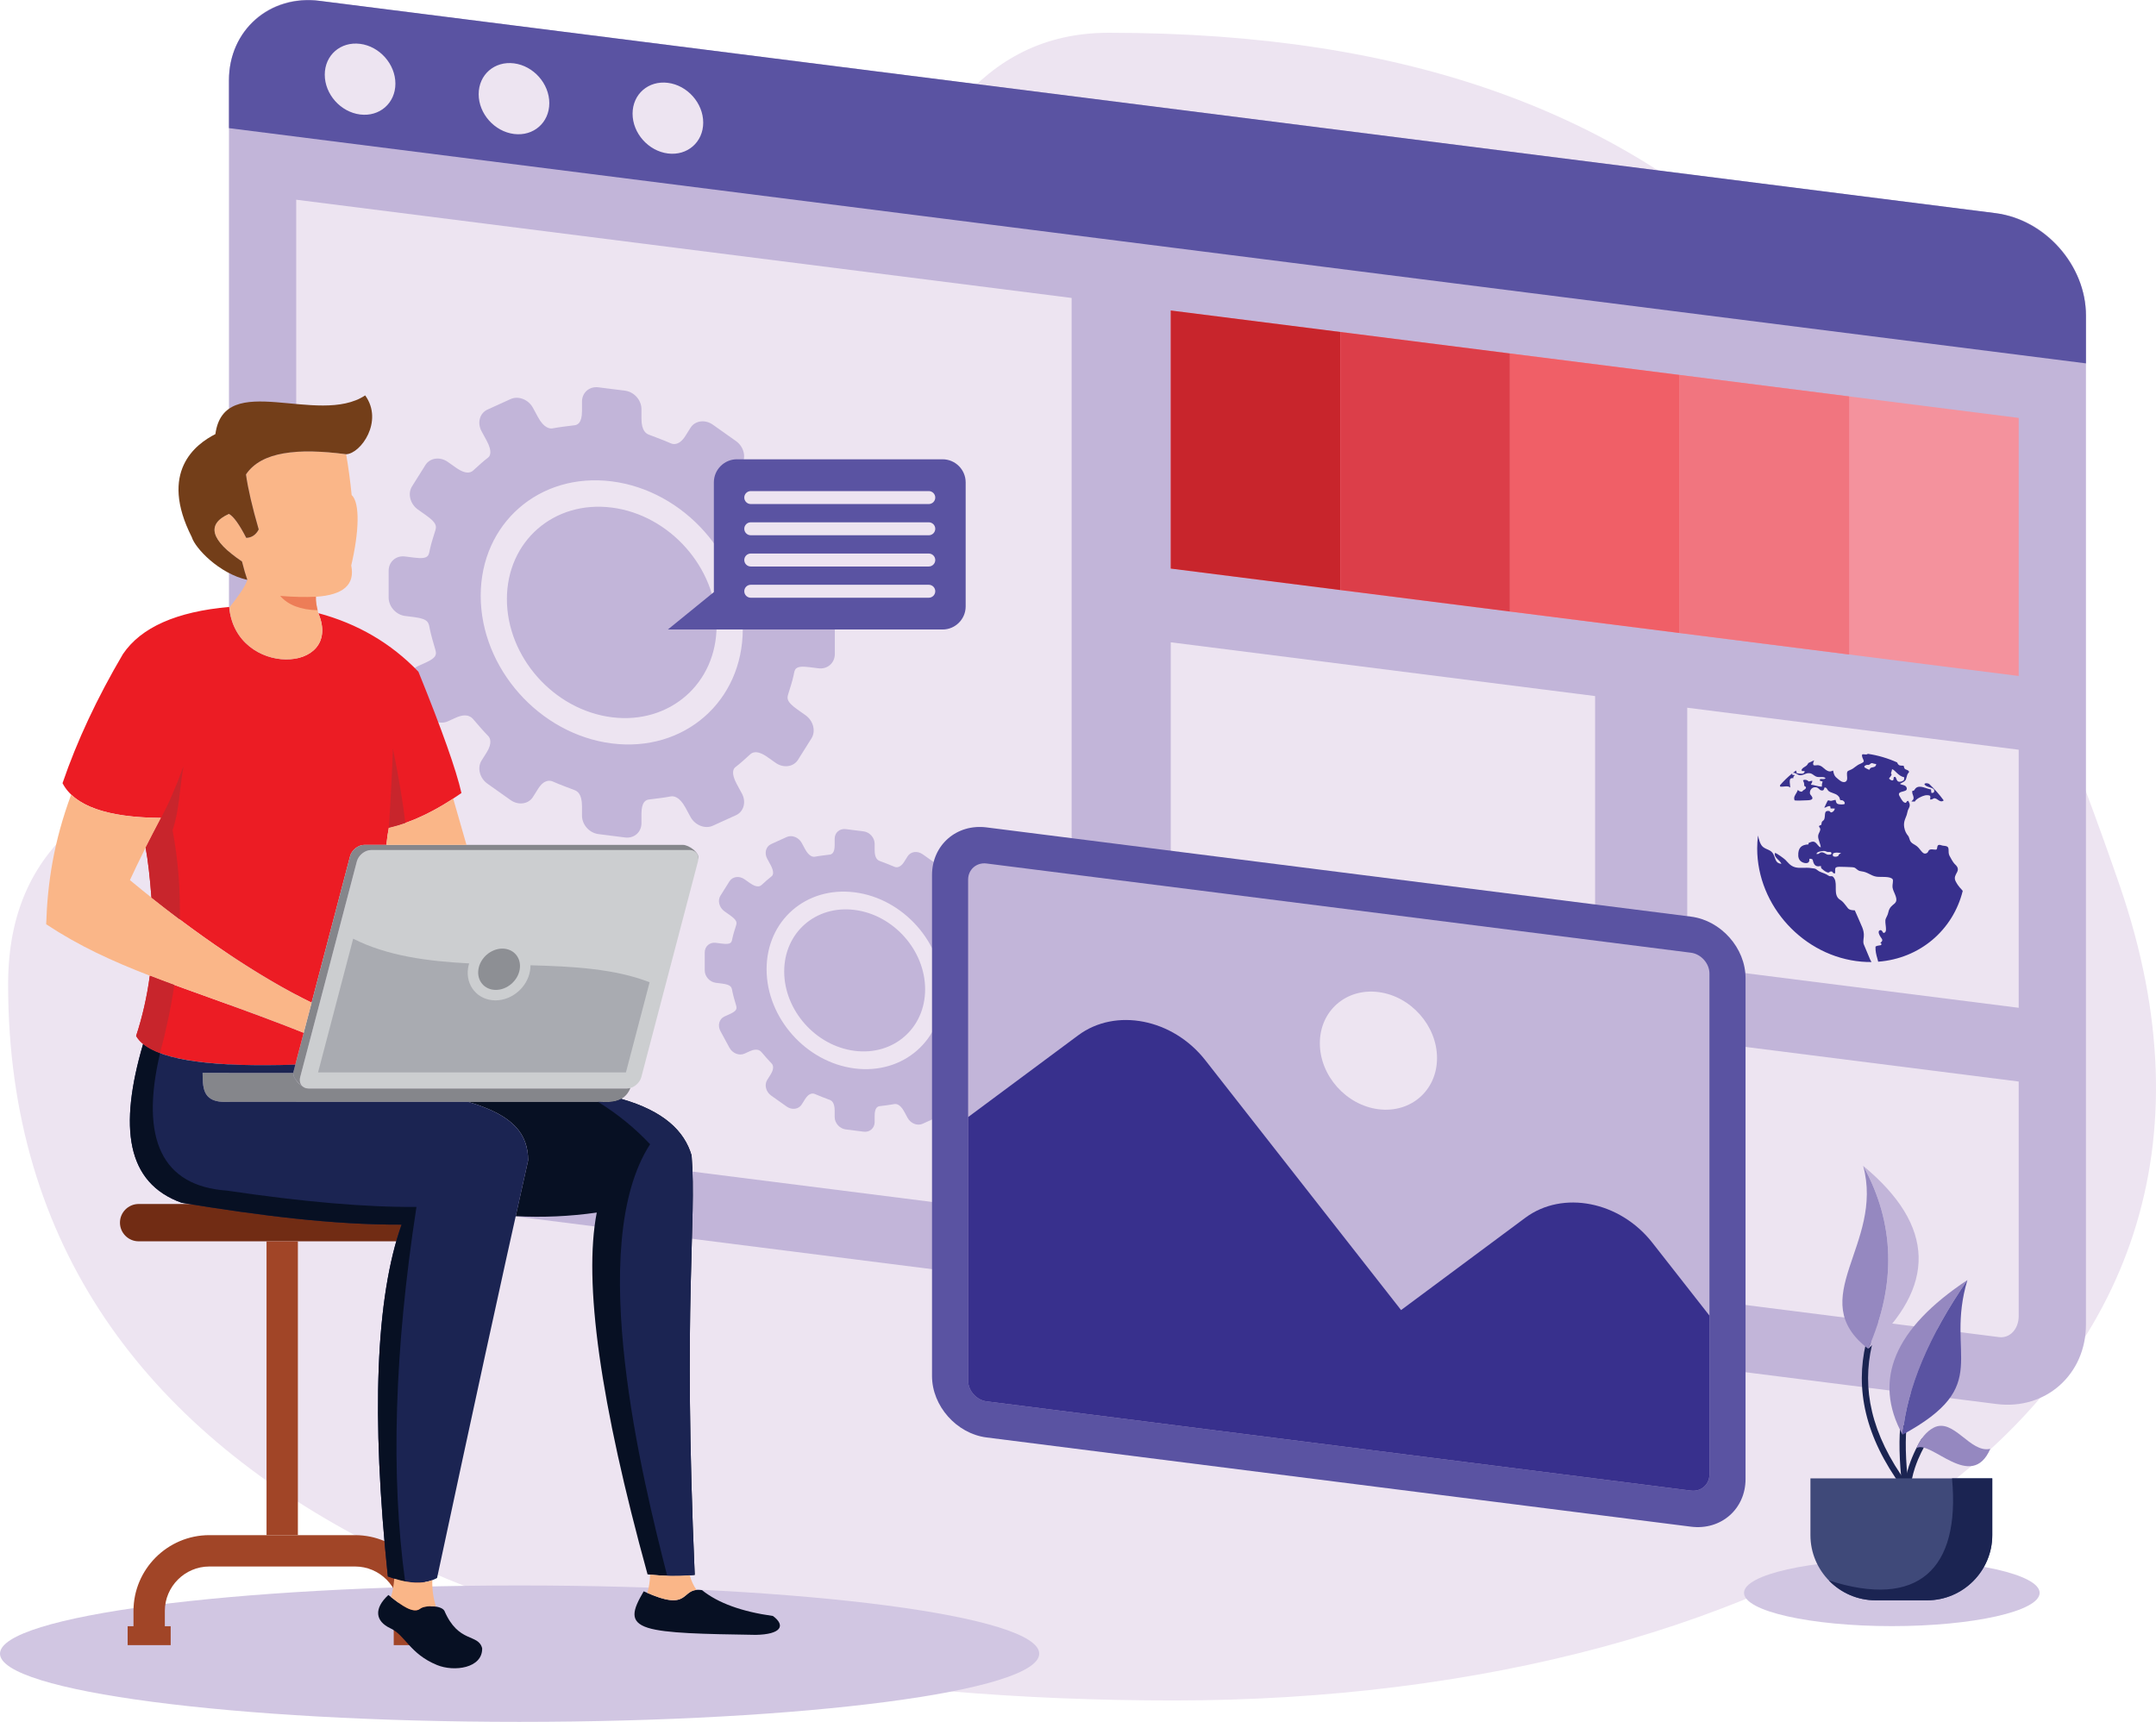 <?xml version="1.0" encoding="UTF-8"?><svg id="a" xmlns="http://www.w3.org/2000/svg" viewBox="0 0 1915.4 1529.9"><path d="M985.07,29.12c-232.43,0-205.9,384.2-373.69,501.31C389.29,685.43,7.21,608.69,7.21,874.7c0,467,495.58,636.19,1035.64,636.19s1000.87-259.01,840.07-724.77C1722.11,320.35,1525.13,29.12,985.07,29.12Z" style="fill:#ede4f1; fill-rule:evenodd;"/><path d="M1680.71,1444.83c72.33,0,131.31-13.28,131.31-29.55s-58.98-29.54-131.31-29.54-131.31,13.28-131.31,29.54,58.99,29.55,131.31,29.55Z" style="fill:#d1c6e2; fill-rule:evenodd;"/><path d="M461.62,1529.9c254.25,0,461.62-27.23,461.62-60.6s-207.37-60.59-461.62-60.59S0,1435.93,0,1469.3s207.37,60.6,461.62,60.6Z" style="fill:#d1c6e2; fill-rule:evenodd;"/><path d="M282.85,.63L1773.74,189.51c43.68,5.53,79.42,46.38,79.42,90.76v896.59c0,44.38-35.74,76.17-79.42,70.63l-1490.9-188.88c-43.68-5.53-79.42-46.37-79.42-90.76V71.26C203.43,26.88,239.17-4.91,282.85,.63Z" style="fill:#c2b5d9; fill-rule:evenodd;"/><path d="M1772.47,189.35L284.12,.79c-44.38-5.62-80.7,26.09-80.7,70.47v42.59l1649.74,209.01v-42.59c0-44.38-36.31-85.29-80.7-90.92Z" style="fill:#5a53a2; fill-rule:evenodd;"/><polygon points="1040.09 275.88 1793.43 371.32 1793.43 600.62 1040.09 505.18 1040.09 275.88" style="fill:#f4929d; fill-rule:evenodd;"/><polygon points="263.16 177.45 952.05 264.73 952.05 1083.66 263.16 996.38 263.16 177.45" style="fill:#ede4f1; fill-rule:evenodd;"/><polygon points="1040.09 570.69 1417.09 618.46 1417.09 847.76 1040.09 800 1040.09 570.69" style="fill:#ede4f1; fill-rule:evenodd;"/><path d="M1268.33,894.43l-228.24-28.92v208.34c0,11.53,3.13,21.36,6.95,21.84l221.29,28.04v-229.3Z" style="fill:#ede4f1; fill-rule:evenodd;"/><polygon points="1498.94 628.83 1793.43 666.14 1793.43 895.44 1498.94 858.12 1498.94 628.83" style="fill:#ede4f1; fill-rule:evenodd;"/><path d="M1793.43,960.96l-432.56-54.81v229.3l415.15,52.6c9.57,1.21,17.41-7.23,17.41-18.76v-208.34Z" style="fill:#ede4f1; fill-rule:evenodd;"/><path d="M319.9,38.95c17.33,2.19,31.38,18.02,31.38,35.36s-14.05,29.6-31.38,27.41c-17.33-2.2-31.38-18.02-31.38-35.36s14.05-29.6,31.38-27.4h0Zm273.46,34.65c17.33,2.2,31.38,18.02,31.38,35.35s-14.05,29.6-31.38,27.41c-17.33-2.2-31.38-18.03-31.38-35.36s14.05-29.6,31.38-27.4h0Zm-136.73-17.32c17.33,2.2,31.38,18.02,31.38,35.36s-14.05,29.6-31.38,27.4c-17.33-2.2-31.38-18.02-31.38-35.35s14.05-29.6,31.38-27.41Z" style="fill:#ede4f1; fill-rule:evenodd;"/><path d="M453.59,354.59l-20.52,9.33c-6.92,3.15-9.29,11.8-5.26,19.23l4.53,8.36c5.34,9.86,3.01,13.73,1.35,15-4.57,3.51-8.8,7.41-13.04,11.29-1.25,1.14-5.21,5.08-15.64-2.31l-7.16-5.06c-6.92-4.9-15.87-3.66-19.89,2.74l-11.93,19.01c-4.03,6.41-1.66,15.66,5.26,20.56l7.09,5.02c9.78,6.93,9.53,9.81,8.29,13.8-1.7,5.48-3.53,10.94-4.78,16.68-1.1,5.11-.61,8.92-13.91,7.23l-8.16-1.03c-8.01-1.02-14.55,4.69-14.55,12.71v23.74c0,8.02,6.53,15.38,14.55,16.39l8.16,1.03c13.31,1.69,12.81,5.37,13.91,10.76,1.25,6.05,3.07,11.98,4.78,17.89,1.24,4.31,1.49,7.25-8.29,11.7l-7.09,3.22c-6.92,3.15-9.29,11.8-5.26,19.23l11.93,22.03c4.02,7.43,12.97,10.93,19.89,7.78l7.16-3.25c10.43-4.74,14.4,.2,15.64,1.65,4.25,4.96,8.48,9.93,13.04,14.6,1.66,1.69,3.99,6.15-1.35,14.65l-4.53,7.21c-4.02,6.41-1.66,15.66,5.26,20.56l20.52,14.54c6.92,4.9,15.87,3.67,19.89-2.74l4.52-7.19c5.43-8.64,10.76-7.59,13.02-6.59,6.55,2.91,12.59,5.02,19.34,7.64,2.47,.95,6.69,3.29,6.69,14.39v8.33c0,8.01,6.53,15.38,14.55,16.39l23.74,3.01c8.01,1.02,14.54-4.69,14.54-12.71v-8.33c0-11.11,4.23-12.37,6.69-12.7,6.76-.9,12.8-1.48,19.34-2.74,2.26-.43,7.59-.13,13.02,9.89l4.52,8.34c4.03,7.43,12.98,10.93,19.89,7.79l20.52-9.34c6.92-3.15,9.29-11.8,5.26-19.23l-4.53-8.36c-5.35-9.87-3.02-13.73-1.36-15,4.57-3.51,8.8-7.41,13.05-11.29,1.25-1.14,5.21-5.08,15.65,2.31l7.16,5.06c6.92,4.9,15.87,3.67,19.89-2.74l11.94-19.01c4.02-6.41,1.66-15.66-5.27-20.56l-7.08-5.01c-9.78-6.93-9.53-9.81-8.29-13.8,1.7-5.48,3.53-10.95,4.77-16.68,1.11-5.11,.61-8.92,13.91-7.24l8.16,1.03c8.01,1.02,14.55-4.69,14.55-12.71v-23.74c0-8.02-6.53-15.38-14.55-16.39l-8.16-1.03c-13.3-1.69-12.81-5.38-13.91-10.76-1.24-6.05-3.07-11.98-4.77-17.89-1.24-4.31-1.49-7.25,8.29-11.7l7.08-3.22c6.92-3.15,9.29-11.79,5.27-19.23l-11.94-22.03c-4.02-7.43-12.97-10.93-19.89-7.78l-7.16,3.25c-10.43,4.75-14.4-.19-15.65-1.65-4.25-4.95-8.48-9.93-13.05-14.6-1.66-1.69-3.99-6.14,1.36-14.65l4.53-7.21c4.03-6.41,1.66-15.66-5.26-20.56l-20.52-14.54c-6.92-4.9-15.87-3.67-19.89,2.74l-4.52,7.2c-5.43,8.64-10.76,7.59-13.02,6.59-6.55-2.91-12.59-5.02-19.34-7.64-2.46-.95-6.69-3.28-6.69-14.39v-8.33c0-8.02-6.53-15.38-14.54-16.39l-23.74-3.01c-8.01-1.02-14.55,4.69-14.55,12.71v8.33c0,11.11-4.23,12.37-6.69,12.69-6.76,.9-12.8,1.48-19.34,2.74-2.25,.43-7.59,.12-13.02-9.89l-4.52-8.34c-4.02-7.43-12.97-10.93-19.89-7.78h0Zm89.88,96.39c51.45,6.52,93.15,53.51,93.15,104.95s-41.71,87.87-93.15,81.35c-51.44-6.52-93.14-53.51-93.14-104.95s41.71-87.86,93.14-81.35h0Zm0-23.28c64.3,8.15,116.42,66.87,116.42,131.17s-52.13,109.82-116.42,101.67c-64.3-8.15-116.42-66.88-116.42-131.17s52.13-109.82,116.42-101.67Z" style="fill:#c2b5d9; fill-rule:evenodd;"/><path d="M698.88,743.71l-13.79,6.27c-4.65,2.11-6.24,7.93-3.53,12.92l3.04,5.62c3.59,6.63,2.03,9.22,.91,10.08-3.07,2.36-5.91,4.98-8.77,7.58-.84,.77-3.5,3.41-10.51-1.55l-4.81-3.4c-4.65-3.29-10.67-2.46-13.37,1.85l-8.02,12.77c-2.7,4.31-1.11,10.52,3.54,13.82l4.77,3.37c6.57,4.66,6.4,6.59,5.57,9.28-1.14,3.68-2.37,7.35-3.21,11.21-.75,3.42-.41,5.99-9.35,4.86l-5.48-.69c-5.39-.69-9.78,3.15-9.78,8.54v15.95c0,5.39,4.39,10.34,9.78,11.02l5.48,.69c8.95,1.14,8.61,3.61,9.35,7.24,.84,4.06,2.06,8.05,3.21,12.02,.83,2.9,1,4.88-5.57,7.87l-4.77,2.16c-4.65,2.12-6.24,7.93-3.54,12.93l8.02,14.81c2.7,4.99,8.71,7.34,13.37,5.22l4.81-2.18c7.01-3.19,9.67,.13,10.51,1.11,2.85,3.33,5.7,6.68,8.77,9.81,1.12,1.14,2.68,4.13-.91,9.85l-3.04,4.85c-2.71,4.3-1.11,10.52,3.53,13.82l13.79,9.77c4.65,3.29,10.66,2.47,13.37-1.85l3.03-4.84c3.65-5.8,7.23-5.1,8.75-4.42,4.4,1.96,8.46,3.38,13,5.13,1.66,.64,4.5,2.21,4.5,9.67v5.6c0,5.39,4.39,10.34,9.78,11.02l15.95,2.02c5.39,.69,9.78-3.15,9.78-8.54v-5.6c0-7.46,2.84-8.32,4.5-8.54,4.54-.6,8.6-1,13-1.84,1.52-.29,5.1-.08,8.75,6.65l3.03,5.6c2.71,5,8.72,7.35,13.37,5.24l13.79-6.28c4.65-2.12,6.24-7.93,3.54-12.92l-3.05-5.62c-3.59-6.63-2.03-9.22-.91-10.08,3.07-2.36,5.91-4.98,8.77-7.59,.84-.77,3.5-3.41,10.51,1.55l4.81,3.4c4.65,3.29,10.66,2.47,13.37-1.85l8.02-12.77c2.7-4.31,1.11-10.52-3.54-13.82l-4.76-3.37c-6.58-4.65-6.41-6.59-5.57-9.28,1.14-3.68,2.37-7.35,3.21-11.21,.74-3.43,.41-6,9.35-4.86l5.48,.69c5.39,.69,9.78-3.15,9.78-8.53v-15.96c0-5.39-4.39-10.34-9.78-11.02l-5.48-.69c-8.94-1.14-8.61-3.61-9.35-7.23-.84-4.07-2.07-8.06-3.21-12.02-.83-2.9-1-4.88,5.57-7.87l4.76-2.16c4.65-2.12,6.24-7.93,3.54-12.92l-8.02-14.81c-2.71-4.99-8.72-7.34-13.37-5.22l-4.81,2.18c-7.01,3.19-9.67-.13-10.51-1.11-2.85-3.33-5.7-6.68-8.77-9.81-1.12-1.14-2.68-4.13,.91-9.85l3.05-4.85c2.71-4.31,1.11-10.52-3.54-13.82l-13.79-9.76c-4.65-3.29-10.66-2.47-13.37,1.84l-3.03,4.84c-3.65,5.8-7.23,5.1-8.75,4.42-4.4-1.95-8.46-3.37-13-5.13-1.66-.64-4.5-2.2-4.5-9.67v-5.6c0-5.39-4.39-10.34-9.78-11.02l-15.95-2.02c-5.38-.68-9.78,3.15-9.78,8.54v5.6c0,7.47-2.84,8.31-4.5,8.53-4.54,.61-8.6,1-13,1.84-1.51,.29-5.1,.08-8.75-6.64l-3.03-5.61c-2.71-4.99-8.72-7.35-13.37-5.23h0Zm60.41,64.78c34.57,4.38,62.6,35.96,62.6,70.53s-28.03,59.05-62.6,54.67c-34.57-4.38-62.6-35.96-62.6-70.54s28.03-59.05,62.6-54.66h0Zm0-15.65c43.21,5.48,78.24,44.94,78.24,88.16s-35.03,73.81-78.24,68.33c-43.21-5.47-78.25-44.94-78.25-88.16s35.03-73.81,78.25-68.33Z" style="fill:#c2b5d9; fill-rule:evenodd;"/><path d="M654.68,408.09h182.74c11.27,0,20.48,9.22,20.48,20.48v110.27c0,11.27-9.22,20.48-20.48,20.48h-244.06l40.84-33.24v-97.52c0-11.27,9.21-20.48,20.48-20.48Z" style="fill:#5a53a2; fill-rule:evenodd;"/><path d="M666.98,436.33h158.15c3.16,0,5.76,2.59,5.76,5.76h0c0,3.17-2.59,5.76-5.76,5.76h-158.15c-3.17,0-5.76-2.59-5.76-5.76h0c0-3.17,2.59-5.76,5.76-5.76h0Zm0,83.24h158.15c3.16,0,5.76,2.59,5.76,5.76h0c0,3.17-2.59,5.76-5.76,5.76h-158.15c-3.17,0-5.76-2.59-5.76-5.76h0c0-3.17,2.59-5.76,5.76-5.76h0Zm0-27.75h158.15c3.16,0,5.76,2.59,5.76,5.76h0c0,3.17-2.59,5.76-5.76,5.76h-158.15c-3.17,0-5.76-2.59-5.76-5.76h0c0-3.17,2.59-5.76,5.76-5.76h0Zm0-27.75h158.15c3.16,0,5.76,2.59,5.76,5.76h0c0,3.17-2.59,5.76-5.76,5.76h-158.15c-3.17,0-5.76-2.59-5.76-5.76h0c0-3.17,2.59-5.76,5.76-5.76Z" style="fill:#ede4f1; fill-rule:evenodd;"/><path d="M1663.03,1195.2c.34-1.5-.6-3-2.1-3.34-1.5-.34-3,.6-3.33,2.09-4.62,19.95-4.91,40.47,.17,61.75,5.06,21.2,15.45,43.13,32.19,65.99,.91,1.24,2.65,1.51,3.89,.6,1.24-.91,1.51-2.66,.6-3.9-16.29-22.25-26.38-43.51-31.27-63.98-4.87-20.39-4.59-40.06-.15-59.21Z" style="fill:#1b2452; fill-rule:evenodd;"/><path d="M1659.7,1198.4c25.18-57.29,23.71-111.48-4.44-162.53,64.18,53.12,65.66,107.3,4.44,162.53Z" style="fill:#c2b5d9; fill-rule:evenodd;"/><path d="M1655.26,1035.87c28.14,51.05,29.62,105.23,4.44,162.53-57.92-44.48,14.47-92.75-4.44-162.53Z" style="fill:#9588c0; fill-rule:evenodd;"/><path d="M1693.63,1269.47c.15-1.53-.98-2.89-2.51-3.03-1.53-.15-2.88,.98-3.03,2.5-.64,6.75-.79,16.52-.24,27.62,.47,9.61,1.46,20.25,3.1,30.8,.24,1.52,1.66,2.56,3.18,2.32,1.52-.24,2.56-1.66,2.33-3.17-1.6-10.31-2.57-20.75-3.03-30.21-.54-10.84-.4-20.35,.22-26.83Z" style="fill:#1b2452; fill-rule:evenodd;"/><path d="M1690.24,1274.73c-26.66-48.48-7.46-94.28,57.62-137.41-34.39,49.92-53.6,95.73-57.62,137.41Z" style="fill:#9588c0; fill-rule:evenodd;"/><path d="M1690.24,1274.73c4.02-41.68,23.23-87.48,57.62-137.41-20.41,68.01,23.91,93.12-57.62,137.41Z" style="fill:#5a53a2; fill-rule:evenodd;"/><path d="M1691.67,1324.76c-.04,1.54,1.16,2.82,2.7,2.87,1.54,.05,2.82-1.16,2.87-2.7,.22-7.16,1.87-14.32,4-20.76,3.4-10.25,8.07-18.66,10.33-22.3,.81-1.31,.41-3.02-.9-3.83-1.31-.81-3.03-.41-3.84,.89-2.38,3.83-7.28,12.67-10.88,23.5-2.28,6.89-4.04,14.59-4.28,22.33Z" style="fill:#1b2452; fill-rule:evenodd;"/><path d="M1768.2,1287.28c-16.79,38.74-52.81-8.41-65.69-.58,3.85-8.75,9.25-15,15.32-18.17,17.75-9.28,32.48,23.07,50.37,18.75Z" style="fill:#9588c0; fill-rule:evenodd;"/><path d="M1608.4,1313.54v50.47c0,31.84,26.04,57.88,57.87,57.88h45.79c31.84,0,57.88-26.04,57.88-57.88v-50.47h-161.54Z" style="fill:#3f4979; fill-rule:evenodd;"/><path d="M1624.77,1404.25c79.01,25.39,116.98-9.53,109.41-90.71h35.76v50.47c0,31.84-26.04,57.88-57.88,57.88h-45.79c-16.24,0-30.96-6.77-41.5-17.64Z" style="fill:#1b2452; fill-rule:evenodd;"/><path d="M671.38,1452.6c-45.76-.73-79.98-1.28-95.78-6.27-17.05-5.38-13.52-15.79-3.73-32.42,43.14,19.84,31.64-4.08,51.82-1.04,14.18,11.41,35.17,19.06,62.98,22.95,11.76,8.68,6.98,16.4-15.28,16.78Z" style="fill:#071023; fill-rule:evenodd;"/><path d="M612.59,755.27H329.82c-5.57,0-11.33,4.56-12.79,10.13l-50.31,191.59c-1.46,5.57,1.9,10.13,7.47,10.13h282.78c5.57,0,11.33-4.56,12.79-10.13l50.31-191.59c1.46-5.57-1.9-10.13-7.47-10.13Z" style="fill:#ccced0; fill-rule:evenodd;"/><path d="M310.98,760.8l-34.16,130.06c-41.03-20.01-90.44-52.14-142.26-93.34-1.4-18.54-3.12-33.33-5.18-44.37,4.15-8.24,8.71-17.06,13.67-26.44-47.83-.3-76.99-10.59-87.5-30.85,12.79-37.44,30.68-75.66,53.65-114.68,16.07-23.77,47.54-37.74,94.41-41.91,5.48,62.86,101.89,59.63,79.21,5.53,34.98,9.39,64.62,26.73,88.9,52.04,20.89,51.48,33.64,87.4,38.22,107.78-22.69,15.88-44.18,26.17-64.48,30.86-.92,4.45-1.65,9.52-2.18,15.19h-19.52c-5.57,0-11.32,4.56-12.79,10.13Z" style="fill:#ec1c24; fill-rule:evenodd;"/><path d="M276.82,890.86l34.16-130.06c1.46-5.57,7.22-10.13,12.79-10.13h282.78c5.57,0,15.5,7.19,13.84,12.71,.27-4.61-2.92-8.11-7.8-8.11H329.82c-5.57,0-11.33,4.56-12.79,10.13l-50.31,191.59c-.88,3.34-.02,6.32,2.01,8.16-4.66-3.01-9.1-8.82-8.06-12.77l16.16-61.53Z" style="fill:#85868b; fill-rule:evenodd;"/><path d="M274.18,967.13h282.78c1.04,0,2.08-.16,3.1-.46-5.63,14.59-20.92,12.43-26.89,12.38H197.91c-18.17-.77-17.69-13.51-17.93-25.79h80.55c-.26,3.9,3.88,9.1,8.2,11.9,1.36,1.24,3.23,1.97,5.46,1.97Z" style="fill:#85868b; fill-rule:evenodd;"/><path d="M313.76,834.06c30.32,15.33,66.17,20.04,103.04,21.93-.41,1.33-.73,2.69-.95,4.07-2.46,15.54,8.5,28.77,24.32,28.77,14.91,0,28.43-11.81,30.75-26.48,.25-1.6,.37-3.16,.34-4.7,38.28,1.03,75.26,3.14,105.85,15.1l-21.03,80.1H282.56l31.19-118.79Z" style="fill:#a9abb1; fill-rule:evenodd;"/><path d="M446.29,842.85c-10.14,0-19.65,8.22-21.25,18.35-1.6,10.13,5.31,18.35,15.45,18.35s19.65-8.22,21.25-18.35c1.6-10.13-5.31-18.35-15.45-18.35Z" style="fill:#8d8f94; fill-rule:evenodd;"/><path d="M120.93,920.45c5.64-17.19,9.7-35.04,12.17-53.53,38.09,14.75,81.63,28.97,136.69,50.72l-7.44,28.32c-83.2,2.72-130.34-5.78-141.42-25.51Z" style="fill:#ec1c24; fill-rule:evenodd;"/><path d="M269.79,917.64c-55.06-21.75-98.61-35.97-136.69-50.72-33.56-12.99-62.87-26.39-92.08-45.71,1.21-37.29,6.76-73.38,22.2-115.2,14.17,13.55,40.78,20.46,79.83,20.71-11.3,21.37-20.51,39.79-27.63,55.27,58.73,48.7,115.35,86.42,161.4,108.88l-7.03,26.78Z" style="fill:#fab688; fill-rule:evenodd;"/><path d="M402.62,709.57c4.24,14.82,8.17,28.52,11.79,41.09h-71.12c.54-5.67,1.26-10.74,2.18-15.2,18.1-4.17,37.15-12.81,57.15-25.89Z" style="fill:#fab688; fill-rule:evenodd;"/><path d="M575.29,1398.84c-42.06-152.54-57.1-259.7-45.13-321.46-23.91,3.41-47.92,4.48-72.02,3.21,3.66-16.5,7.35-33.05,11.1-49.79-.43-22.76-12.05-39.62-53.27-51.74h117.2c3.98,.03,12.12,1,18.76-2.69,37.76,10.78,56.19,28.59,62.5,50.35,4.6,59.84-7.83,128,2.76,372.58-13.21,1.37-27.18,1.22-41.91-.46Z" style="fill:#071023; fill-rule:evenodd;"/><path d="M531.35,979.05h1.83c3.99,.03,12.12,1.01,18.76-2.69,37.76,10.78,56.19,28.59,62.5,50.35,4.6,59.84-7.83,128,2.76,372.58-7.88,.82-16.03,1.09-24.46,.83-21.73-85.02-73.42-293.57-15.19-383.45-13.67-14.5-29.07-27.03-46.21-37.62Z" style="fill:#1b2452; fill-rule:evenodd;"/><path d="M203.69,539.92c7.49-9.54,14.1-18.39,16.03-24.68-1.51-4.31-3.1-9.74-4.75-16.32-28.07-19.07-31.9-33.17-11.51-42.31,4.11,2.31,9.21,9.4,15.3,21.29,4.87-.19,8.55-2.68,11.07-7.46-5.8-20.07-9.56-36.37-11.31-48.9,13.83-20.55,46.17-23.49,89-17.94,1.98,11.4,3.62,23.47,4.89,36.23,7.57,6.97,6.6,32.84-.38,62.64,3.48,16.95-6.98,26.2-31.39,27.75-.35,6.02,2.01,13.68,2.19,14.59h0c.01,.06,.04,.12,.07,.2,22.27,53.72-73.13,57.02-79.22-5.08Z" style="fill:#fab688; fill-rule:evenodd;"/><path d="M307.52,403.6c-42.83-5.55-75.17-2.61-89,17.94,1.75,12.53,5.52,28.83,11.32,48.9-2.51,4.78-6.2,7.27-11.07,7.46-6.09-11.89-11.19-18.99-15.3-21.29-20.4,9.15-16.56,23.25,11.51,42.31,1.65,6.57,3.24,12.01,4.75,16.32-25.25-5.66-46.38-28.24-49.35-38.01-29.46-58.06,3.39-82.58,20.97-91.52,7.76-57.49,91.24-6.68,133.07-34.39,16.62,22.97-3.93,51.77-16.89,52.28Z" style="fill:#733e19; fill-rule:evenodd;"/><path d="M248.91,529.47c11.82,.95,22.39,1.2,31.73,.74-.24,4.14,.8,9.06,1.54,12.02-15.14-.39-26.22-4.64-33.26-12.76Z" style="fill:#ed7d57; fill-rule:evenodd;"/><path d="M378.29,1069.77H123.15c-9.12,0-16.58,7.45-16.58,16.57h0c0,9.12,7.46,16.58,16.58,16.58h255.14c9.12,0,16.58-7.46,16.58-16.58h0c0-9.12-7.46-16.57-16.58-16.57Z" style="fill:#712c14; fill-rule:evenodd;"/><path d="M138.37,1383.77c12.2-12.19,29.04-19.77,47.58-19.77h129.54c18.53,0,35.38,7.58,47.58,19.77,12.19,12.2,19.77,29.04,19.77,47.58v13.58h5.18v16.81h-38.23v-16.81h5.19v-13.58c0-10.85-4.45-20.72-11.61-27.88-7.16-7.17-17.04-11.61-27.88-11.61H185.94c-10.85,0-20.72,4.45-27.89,11.61-7.16,7.16-11.61,17.04-11.61,27.88v13.58h5.19v16.81h-38.23v-16.81h5.19v-13.58c0-18.53,7.57-35.38,19.77-47.58Z" style="fill:#a14527; fill-rule:evenodd;"/><rect x="236.79" y="1102.92" width="27.85" height="261.07" style="fill:#a14527;"/><path d="M161.48,1068.72c-49.34-17.71-56.05-66.86-34.34-141.11,17.83,14.59,62.91,20.7,135.22,18.34l-1.69,6.43c-.07,.28-.12,.57-.14,.87h-80.55c.24,12.28-.24,25.02,17.93,25.79h218.06c41.22,12.12,52.84,28.98,53.27,51.74-26.1,116.6-49.31,223.52-80.94,371.27-10.66,5.98-25.24,5.52-43.76-1.37-14.83-143.28-10.76-247.49,12.21-312.6-61.01,.24-126.1-8.07-195.27-19.37Z" style="fill:#1b2452; fill-rule:evenodd;"/><path d="M161.47,1068.72c-49.33-17.71-56.04-66.86-34.34-141.11,3.79,3.1,8.82,5.82,15.07,8.16-17.98,76.3,1.57,118.11,59.55,122.12,67.65,10.03,123.73,14.86,168.24,14.47-19.62,127.21-22.99,238.12-10.09,332.75-4.78-.92-9.9-2.39-15.36-4.42-14.83-143.28-10.76-247.49,12.21-312.6-61.01,.24-126.1-8.07-195.27-19.37Z" style="fill:#071023; fill-rule:evenodd;"/><path d="M612.79,1399.69c1.22,4.6,3.22,8.93,5.98,12.98-13.2,1.24-8.11,18.24-43.77,2.63,1.52-4.49,2.38-9.9,2.56-16.23,12.28,1.28,24.02,1.48,35.23,.61Z" style="fill:#fab688; fill-rule:evenodd;"/><path d="M388.19,1479.37c-24.3-10.02-27.94-26.34-41.3-32.58-13.46-6.28-15-17.48-1.85-29.63,9.72,7.76,21.77,17.31,28.16,12.25,4.26-3.38,18.72-3.15,21.59,1.77,12.59,29.27,30.11,20,33.57,33.32,.4,17.75-24.88,21.18-40.17,14.87Z" style="fill:#071023; fill-rule:evenodd;"/><path d="M384.05,1404.03c-.21,7.79,.86,15.59,3.19,23.44-5.2-.82-11.47-.09-14.03,1.94-5.92,4.68-16.7-3.16-25.98-10.52,1.51-4.21,2.52-9.62,3.05-16.24,13.57,4.24,24.83,4.71,33.78,1.37Z" style="fill:#fab688; fill-rule:evenodd;"/><path d="M143.05,726.71c6.28-11.36,12.92-26.64,19.93-45.85-3.77,22.36-3.58,38.47-9.66,56.85,4.91,26.01,6.94,52.53,6.44,79.29-8.32-6.24-16.74-12.75-25.22-19.48-1.4-18.54-3.12-33.33-5.18-44.37,4.15-8.24,8.71-17.06,13.67-26.44h0Zm217.04,4.49c-4.94,1.74-9.82,3.16-14.63,4.27,1.83-28.46,3.02-51.99,3.59-70.57,5.48,27.44,9.16,49.54,11.04,66.3h0Zm-239.16,189.25c5.64-17.19,9.7-35.04,12.17-53.53,7.05,2.74,14.29,5.45,21.76,8.19-2.99,20.24-7.27,40.49-12.7,60.64-10.65-3.99-17.73-9.09-21.22-15.3Z" style="fill:#c8252c; fill-rule:evenodd;"/><path d="M876.49,735.16l625.78,79.28c26.66,3.37,48.48,27.95,48.48,54.61v445.1c0,26.66-21.82,45.71-48.48,42.33l-625.78-79.28c-26.66-3.38-48.48-27.96-48.48-54.62v-445.09c0-26.67,21.81-45.71,48.48-42.34Z" style="fill:#5a53a2; fill-rule:evenodd;"/><path d="M876.49,767.22c-8.96-1.13-16.41,5.37-16.41,14.33v445.1c0,8.96,7.45,17.36,16.41,18.49l625.78,79.29c8.97,1.13,16.42-5.37,16.42-14.33v-445.1c0-8.96-7.45-17.35-16.42-18.49l-625.78-79.28Z" style="fill:#c2b5d9; fill-rule:evenodd;"/><path d="M1244.72,1164.01l-173.93-222.01c-28.88-36.86-79.66-46.83-112.85-22.16l-97.87,72.71v234.1c0,8.96,7.45,17.36,16.41,18.49l625.78,79.29c8.97,1.13,16.42-5.37,16.42-14.33v-141.19l-50.73-64.75c-28.88-36.86-79.66-46.83-112.85-22.16l-110.38,82.02Z" style="fill:#38308d; fill-rule:evenodd;"/><path d="M1224.61,881.46c28.75,3.64,52.05,29.9,52.05,58.65s-23.31,49.1-52.05,45.46c-28.75-3.64-52.06-29.91-52.06-58.65s23.31-49.1,52.06-45.46Z" style="fill:#ede4f1; fill-rule:evenodd;"/><polygon points="1190.76 524.27 1190.76 294.97 1040.09 275.88 1040.09 505.18 1190.76 524.27" style="fill:#c8252c; fill-rule:evenodd;"/><polygon points="1190.76 294.97 1190.76 524.27 1341.43 543.36 1341.43 314.06 1190.76 294.97" style="fill:#dc3e49; fill-rule:evenodd;"/><polygon points="1341.43 314.06 1341.43 543.36 1492.09 562.45 1492.09 333.14 1341.43 314.06" style="fill:#f05f67; fill-rule:evenodd;"/><polygon points="1492.09 333.14 1492.09 562.45 1642.76 581.54 1642.76 352.23 1492.09 333.14" style="fill:#f1757f; fill-rule:evenodd;"/><path d="M1561.09,753.81c0,51.17,41.47,96.22,92.64,100.63,3.01,.26,5.98,.37,8.91,.34-.46-.76-.88-1.54-1.2-2.21l-5.74-13.72c-.84-3.07,.38-5.74,.14-8.92-.21-2.91-.97-5.13-2.1-7.57-1.94-4.2-4.01-9.56-5.93-13.51-2.76-.15-4.6-.23-6.13-1.91-.53-.57-1.14-1.52-1.7-2.2-1.19-1.48-2.17-2.88-3.65-4.15-.77-.65-1.51-1.04-2.3-1.64-5.4-4.16-1.49-12.96-4.26-18.16-1.85-3.49-3.08-1.84-4.61-2.4-.75-.27-1.73-1.03-2.5-1.45-2.78-1.52-5.59-1.81-7.97-3.74-2.31-1.89-2.65-1.41-5.8-1.91-4.76-.76-9.8,.42-14.01-.7-4.57-1.22-6.56-4.51-8.82-6.69-1.1-1.06-7.74-6.03-9.18-6.06-1.39,3.88,4.63,6.55,5.73,9.69-5.61-.51-5.01-4.61-7.18-8.68-2.14-4-6.09-3.72-9.32-6.47-2.5-2.13-3.5-6.69-4.31-10.04-.47,3.74-.71,7.56-.71,11.46h0Zm29.42-54.08c-.07-3.41-2.17-9.12,2.73-8.28-.2-1.2,.07-1.41,.81-2.21,.51-.55,.12-.03,.43-.55l-2.11-.19c-.1-.54-.25-.96-.19-1.27-3.92,3.15-7.55,6.66-10.84,10.48,.06,.39,.1,.8,.14,1.18,2.85,.46,6.76-1.19,9.03,.83h0Zm107.6,12.44h3.07c1.09-2.44,6.38-4.88,8.97-5.44,1.2-.26,3.46-.39,4.63,.41,.26,1.19,.17,2.12-.09,3.19,3.5,.37,2.45-2.94,7.14,.44,2.53,1.82,3.85,1.32,4.98,.41-3.87-5.3-8.24-10.23-13.02-14.73-1.7-.68-3.3-.9-4.14,.19,1.08,3.22,8.61,2.62,8.75,5.83,.07,1.76-.9,2.24-2.56,2.06l-.33-3.13c-3.54-.21-10.03-4.53-13.64-1-.57,.55-.64,.93-1.17,1.58-.62,.78-.79,.46-1.86,.78-.29,2.26,.73,3.41,1.1,5.29,.51,2.59-1.09,3-1.85,4.12h0Zm-67.68,45.49c1.79-.33,3.42,.15,5.23,.25l-.3,.19-.15,.09c-2.92,1.66-.95,1.53-2.41,2.47-1.16,.75-3.14,.76-4.36,0-.52-2.19,.08-2.65,1.98-3h0Zm20.23,15.51c-3.8-2.6-1.18-2.55-10.5-2.88-10.79-.39-9.85-.43-9.82,5.69-2.13,.1-1.67-.55-2.67-1.57-3.32-.77-1.57,2.45-6.11-.2-1.28-.74-1.57-1.14-2.51-1.87-1.31-1.04-1.11-.92-1.37-2.9-2.94,.65-4.76,.32-6.09-1.96-1.64-2.82,0-4.67-4.18-4.42,.62,4.11-2.71,4.37-5.51,3.35-2.49-.9-4.18-3.04-4.31-6.03-.29-6.91,2.66-9.86,9.03-10.12l.19-1.33c3.91-1.63,5.21-1.89,8.08,1.87,.62,.81,1.38,1.66,2.71,2.12-.37-3.55-2.34-6.74-2.37-9.77-.02-1.82,.91-2.97,1.46-4.42,1.18-3.06-.26-2.89-.75-4.63,1.52-1.74,2.08,.22,2.43-3.01,.2-1.87,1.74-1.51,2.38-3.39,1.22-3.59-.83-7.78,4.45-7.12,1.1,1.08,1.28,1.83,3.02,.71,.75-.48,1.66-1.52,1.85-2.89l-3.75-.07-.37-2.04c-2.72-.37-3.45,1.46-5.26,1.26,1.01-1.65,1.84-4.02,2.83-5.77,.8-1.4,1.72,.06,3.6-.26,1.17-.2,2.26-.74,3.66-.79,.41,1.86,.49,3.34,2.57,3.77,1.65,.35,4.4,.43,5.47-.18,.27-1.31-.32-2-.99-2.61-1-.9-1.66-.61-2.96-.81-.76-2.35-.46-2.36-2.13-4-2.18-2.13-6.76-2.45-8.51-4.35-1.16-1.27-1.22-2.96-3.32-2.86-.61,1.51-.4,3.24-3.21,2.51-1.31-.35-1.99-2.15-3.99-2.61-4.25-.98-6.52,3.32-5.61,6.01,.3,.87,5.84,5.31-2.52,5.47-2.41,.05-9.27,.49-11.24,.1-1.19-2.83,.57-4.81,1.86-7.05,.48-.82,.64-1.47,1.08-2.3,.33,.62,1.42,1.31,2.43,1.53,1.68,.35,1.41-.46,2.39-1.17,.76-.55,1.67-.82,2.12-1.69,.72-1.36-.55-1.61-1.32-2.27-.04-2.77-.25-2.76-1.13-4.95,1.71-.8,3.66-.42,5.01,.96l.11,.11,3.14-.68c.06,2.02-.75,2.02-1.26,3.56,3.59,.23,6.14,1.81,9.84,1.71-.18-2.35,.19-2.61,.6-4.55l-2.3-.59c-1.04-3.18,2.98-.41,4.93-2.23-1.23-2.09-5.76-.47-8.27-1.53-2.69-1.13-3.72-3.39-7.4-3.03-2.63,.26-4.59,2.21-7.4,1.77-2.18-.34-3.78-2.45-5.98-2.01,.88-.72,1.8-1.41,2.73-2.08,.39,.41,.53,1.13,.66,2.3,3.6,.53,7.05,1.3,7.08-1.87l-2.31-.05c-.46-.79-.01-.29-.57-.79,1.35-3.03,3.87-2.46,5.75-5.51,.15-.24,.27-.51,.38-.78,1.71-.86,3.45-1.67,5.21-2.42-.53,1.04-.93,2.17-.96,3.07l.33,1.15c1.89,1.17,4.39-1.73,9.09,2.68,5.33,5,7.25,2.18,8.39,2.24,.5,2.63,.97,4.3,2.38,5.76,.65,.67,3.59,3.16,4.79,3.79,2.46,1.29,4.64,.66,5.17-1.49,.56-2.27-.7-5.41,.41-7.29,.49-.83,2.97-1.27,4.9-2.62,1.58-1.1,2.81-2.18,4.51-3.24,1.21-.75,4.46-1.8,4.93-2.81,.65-1.41-2.11-4.09-1.29-6.46,1.03-.43,2.54,.18,3.84,0,.64-.09,.95-.27,1.15-.55,9.09,1.33,17.84,3.94,26.04,7.63,.09,.34,.29,.75,.63,1.27,1.25,1.89,2.68,1.52,5.17,1.67,.51,1.45,.44,2.69,1.76,3.24,1.57,.66,2.48,.75,3.14,2.15-.46,1.12-1.26,1.41-1.75,2.92-1.51,4.74-.34,4.76-6.38,7.76,1.2,1.27,5.06,.59,5.94,3.52,.86,2.87-2.55,2.98-4.66,3.65-3.32,1.06-2.4,2.72-.81,5.27,.99,1.59,2.31,4.47,4.71,4.47,1.01-.9,.34-1.45,2.2-1.77,.5,1.41,1.56,2.3,1.25,4.39-.2,1.39-1.1,2.63-1.56,3.85-.5,1.35-.65,2.92-1.11,4.3-1.24,3.69-3.61,6.86-1.67,13.22,.45,1.46,1.01,2.64,1.81,3.84,.82,1.22,1.6,1.71,2.11,3.58,.91,3.36,1.86,4.17,5.36,6.14,4.68,2.65,5.96,8.61,9.64,7.39,3.23-1.07,.5-4.39,7-3.43,2.75,.41,2.55-.2,2.99-2.51,.32-1.74,1.59-2.02,3.38-1.34,1.78,.68,3.45,.38,4.95,.99,2.87,1.15,.68,4.76,2.44,8.34,.95,1.93,3.24,5.92,4.35,7.05,1.72,1.77,4.36,3.83,2.41,7.55-1.29,2.47-3.02,4.73-1.27,8.15,2.71,5.24,4.94,6.55,6.29,8.5-8.74,35.04-38.29,60.14-75.11,62.91-.31-.92-.52-2-.74-2.77-1.04-3.58-1.81-6.66-1.66-10.61,2.14-1.5,4.88-.69,5.2-1.79,.11-.35,.04-.81-.15-1.07l-.78-.36c2.35-1.95,2.2-2.83,.38-5.21-1.07-1.4-2.93-5.06-.97-6.02,1.96-.96,2.66,1.62,3.34,2.29,4.66-.29,.55-8.93,2.11-12.68,.87-2.09,1.75-3.18,2.28-5.69,1.96-9.15,10.26-5.69,5.86-16.08-.78-1.84-1.88-4.09-2.15-6.17-.28-2.13,.97-6.11,.08-7.15-2.47-2.93-10.82-1.6-14.58-2.27-4.91-.88-7.37-4.01-13-4.71-1.36-.17-2.14-.36-3.17-1.06h0Zm-30.74-17.08c2.26-.16,2.37,.87,4.17,.91,1.37,.03,2.78-.37,2.98,1.14,.18,1.31-1.82,1.22-3.01,1.25-1.78,.04-4.43-3.31-7.16-1.68-1.2,.72-.82,1.21-3.18,1.07,.3-2.01,4.01-2.53,6.19-2.69h0Zm41.88-73.69c1.25-1,4.94-.15,5-3.58-1.03-.17-1.4-.03-2.39-.41-2.21-.87-2.41,.15-3.6,.92-.97,.62-1.23,.12-2.36,.32-1.21,.22-3.12,1.27-1.67,2.42,.54,.43,3.07,1.61,3.9,1.93,.5-.49,.52-1.13,1.13-1.61h0Zm19.77,10.92c1.57-.7-.48-3.27,2.25-3.05,1.22,1.42,1.05,4.45,3.86,4.36,.98-.03,2.23-.43,2.98-.93,1.28-.84,.83-1.31,1.1-3.06-5.57-1.17-7.93-6.38-10.85-7.24-.18,1.03-.22,1.42-.57,2.39-.84,2.28,0,1.09,.13,2.4,.1,.87-1.79,2.64-2.29,3.58,.61,.61,2.26,2.04,3.39,1.54Z" style="fill:#38308d; fill-rule:evenodd;"/></svg>